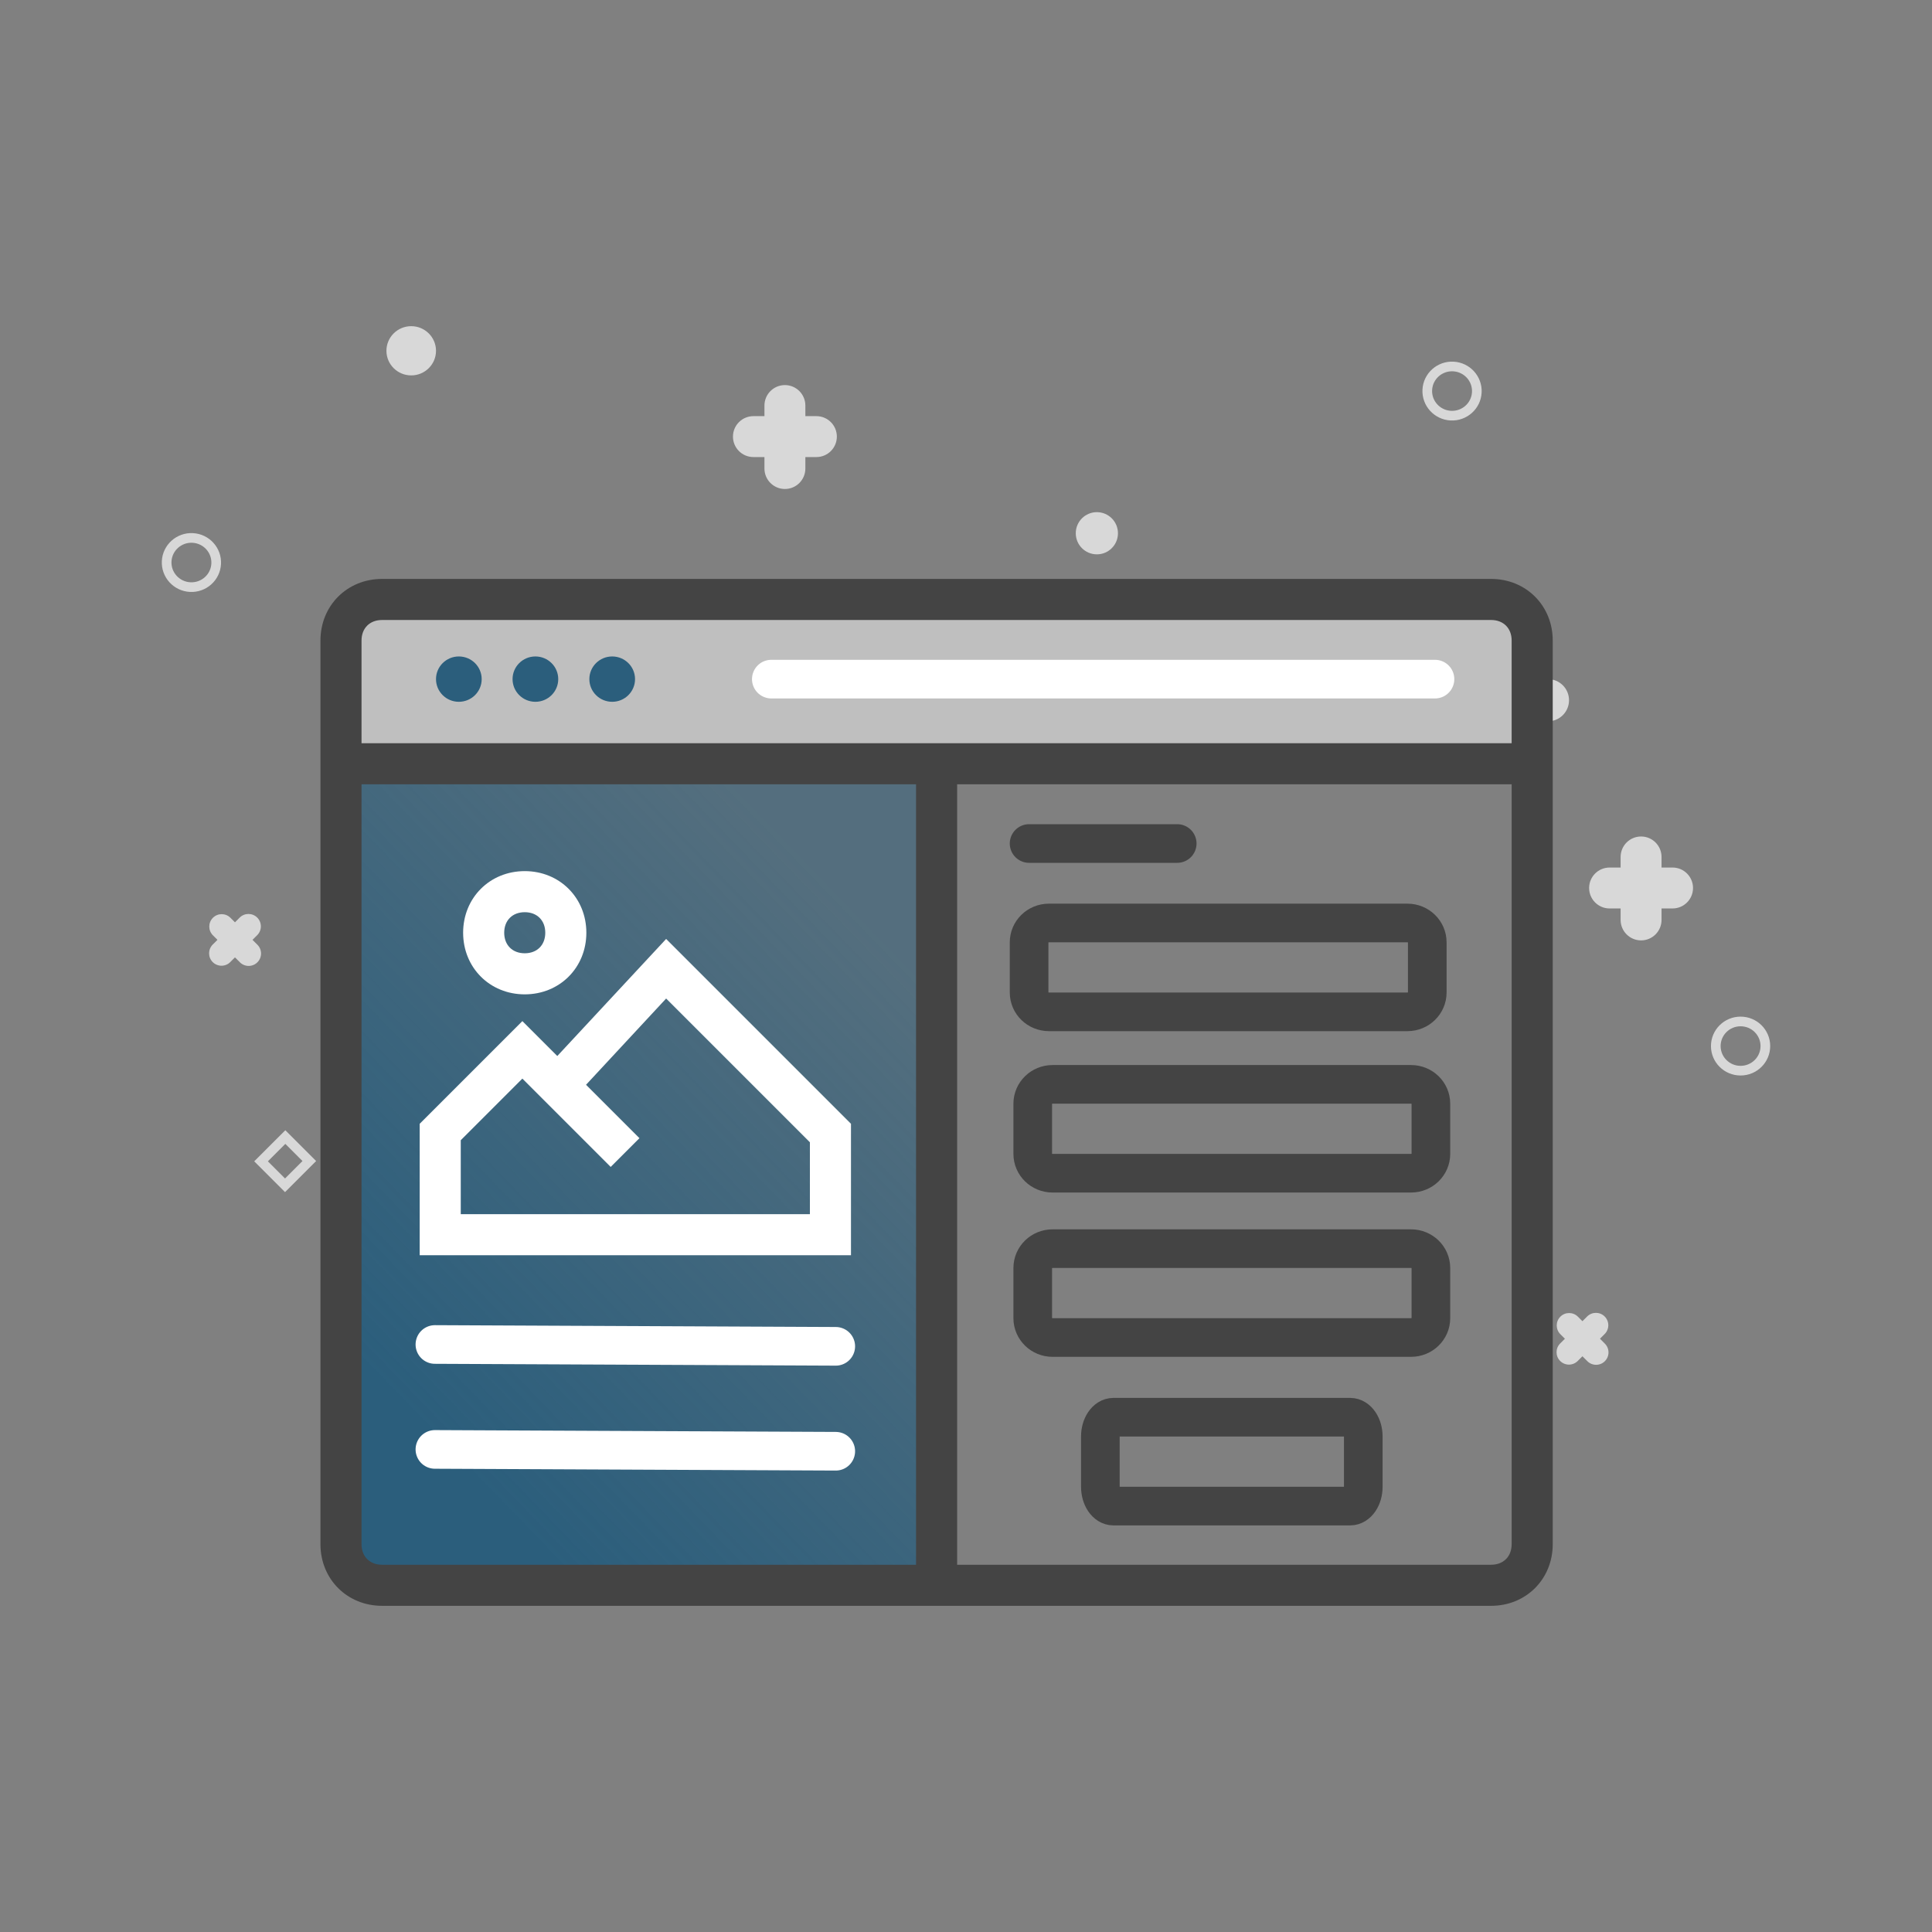 <?xml version="1.0" encoding="UTF-8"?>
<!DOCTYPE svg PUBLIC "-//W3C//DTD SVG 1.1//EN" "http://www.w3.org/Graphics/SVG/1.1/DTD/svg11.dtd">
<svg version="1.1" xmlns="http://www.w3.org/2000/svg" xmlns:xlink="http://www.w3.org/1999/xlink" x="0" y="0" width="200" height="200" viewBox="0, 0, 200, 200">
  <rect x="0" y="0" width="200" height="200" fill="#808080" stroke="none"/>
  <defs>
    <linearGradient id="Gradient_1" gradientUnits="userSpaceOnUse" x1="90.58" y1="96.348" x2="40.96" y2="144.355">
      <stop offset="0" stop-color="#2B5E7C" stop-opacity="0.514"/>
      <stop offset="1" stop-color="#2B5E7C"/>
    </linearGradient>
    <clipPath id="Clip_1">
      <path d="M33.173,59.941 L160.738,59.941 L160.738,166.234 L33.173,166.234 z"/>
    </clipPath>
  </defs>
  <g id="Layer_1">
    <path d="M142.629,69.116 C142.556,70.521 141.349,71.6 139.934,71.527 C138.518,71.453 137.43,70.255 137.503,68.85 C137.576,67.445 138.783,66.365 140.198,66.439 C141.613,66.512 142.702,67.711 142.629,69.116 z" fill-opacity="0" stroke="#D8D8D8" stroke-width="1" id="Oval"/>
    <path d="M37.479,63.056 L156.061,63.056 C157.163,63.056 158.057,63.221 158.057,63.425 L158.057,78.134 C158.057,78.338 157.163,78.503 156.061,78.503 L37.479,78.503 C36.376,78.503 35.482,78.338 35.482,78.134 L35.482,63.425 C35.482,63.221 36.376,63.056 37.479,63.056 z" fill="#BFBFBF"/>
    <path d="M36.469,78.503 L95.071,78.503 C95.615,78.503 96.057,79.398 96.057,80.503 L96.057,160.2 C96.057,161.304 95.615,162.2 95.071,162.2 L36.469,162.2 C35.924,162.2 35.482,161.304 35.482,160.2 L35.482,80.503 C35.482,79.398 35.924,78.503 36.469,78.503 z" fill="url(#Gradient_1)"/>
    <path d="M162.425,72.487 C162.425,73.694 161.448,74.671 160.241,74.671 C159.035,74.671 158.057,73.694 158.057,72.487 C158.057,71.281 159.035,70.303 160.241,70.303 C161.448,70.303 162.425,71.281 162.425,72.487 z" fill="#D8D8D8" id="Oval-3"/>
    <g clip-path="url(#Clip_1)">
      <path d="M154.36,59.93 L39.551,59.93 C35.936,59.93 33.173,62.694 33.173,66.308 L33.173,159.856 C33.173,163.471 35.936,166.234 39.551,166.234 L154.36,166.234 C157.974,166.234 160.738,163.471 160.738,159.856 L160.738,66.308 C160.738,62.694 157.974,59.93 154.36,59.93 z M39.551,64.182 L154.36,64.182 C155.636,64.182 156.486,65.032 156.486,66.308 L156.486,76.939 L37.425,76.939 L37.425,66.308 C37.425,65.032 38.275,64.182 39.551,64.182 z M37.425,159.856 L37.425,81.191 L94.829,81.191 L94.829,161.982 L39.551,161.982 C38.275,161.982 37.425,161.132 37.425,159.856 z M154.36,161.982 L99.082,161.982 L99.082,81.191 L156.486,81.191 L156.486,159.856 C156.486,161.132 155.636,161.982 154.36,161.982 z M154.36,161.982" fill="#444444"/>
    </g>
    <path d="M108.582,95.547 L145.7,95.547 C146.832,95.547 147.75,96.442 147.75,97.547 L147.75,102.744 C147.75,103.849 146.832,104.744 145.7,104.744 L108.582,104.744 C107.45,104.744 106.532,103.849 106.532,102.744 L106.532,97.547 C106.532,96.442 107.45,95.547 108.582,95.547 z" fill-opacity="0" stroke="#444444" stroke-width="4"/>
    <path d="M108.958,112.253 L146.076,112.253 C147.208,112.253 148.126,113.148 148.126,114.253 L148.126,119.45 C148.126,120.555 147.208,121.45 146.076,121.45 L108.958,121.45 C107.826,121.45 106.909,120.555 106.909,119.45 L106.909,114.253 C106.909,113.148 107.826,112.253 108.958,112.253 z" fill-opacity="0" stroke="#444444" stroke-width="4"/>
    <path d="M108.958,129.261 L146.076,129.261 C147.208,129.261 148.126,130.157 148.126,131.261 L148.126,136.459 C148.126,137.563 147.208,138.459 146.076,138.459 L108.958,138.459 C107.826,138.459 106.909,137.563 106.909,136.459 L106.909,131.261 C106.909,130.157 107.826,129.261 108.958,129.261 z" fill-opacity="0" stroke="#444444" stroke-width="4"/>
    <path d="M115.262,146.711 L139.772,146.711 C140.52,146.711 141.126,147.607 141.126,148.711 L141.126,153.909 C141.126,155.013 140.52,155.909 139.772,155.909 L115.262,155.909 C114.515,155.909 113.909,155.013 113.909,153.909 L113.909,148.711 C113.909,147.607 114.515,146.711 115.262,146.711 z" fill-opacity="0" stroke="#444444" stroke-width="4"/>
    <path d="M86.518,150.232 L45.021,150.043" fill-opacity="0" stroke="#FFFFFF" stroke-width="4" stroke-linecap="round"/>
    <path d="M86.518,139.371 L45.021,139.181" fill-opacity="0" stroke="#FFFFFF" stroke-width="4" stroke-linecap="round"/>
    <path d="M121.865,87.32 L106.532,87.32" fill-opacity="0" stroke="#444444" stroke-width="4" stroke-linecap="round"/>
    <g id="Group">
      <path d="M22.041,95.009 L22.041,95.009 C22.542,94.508 23.354,94.508 23.855,95.009 L26.648,97.801 C27.149,98.302 27.149,99.115 26.648,99.616 L26.648,99.616 C26.147,100.117 25.335,100.117 24.834,99.616 L22.041,96.823 C21.54,96.322 21.54,95.51 22.041,95.009 z" fill="#D8D8D8" id="Rectangle-2"/>
      <path d="M26.629,94.989 L26.629,94.989 C27.13,95.49 27.13,96.303 26.629,96.804 L23.836,99.596 C23.335,100.097 22.523,100.097 22.021,99.596 L22.021,99.596 C21.52,99.095 21.52,98.283 22.021,97.782 L24.814,94.989 C25.315,94.488 26.128,94.488 26.629,94.989 z" fill="#D8D8D8" id="Rectangle-2"/>
    </g>
    <g id="Group">
      <path d="M81.253,39.864 L81.253,39.864 C82.423,39.864 83.371,40.813 83.371,41.982 L83.371,48.502 C83.371,49.672 82.423,50.62 81.253,50.62 L81.253,50.62 C80.084,50.62 79.135,49.672 79.135,48.502 L79.135,41.982 C79.135,40.813 80.084,39.864 81.253,39.864 z" fill="#D8D8D8" id="Rectangle-2"/>
      <path d="M86.631,45.197 L86.631,45.197 C86.631,46.366 85.683,47.315 84.513,47.315 L77.994,47.315 C76.824,47.315 75.876,46.366 75.876,45.197 L75.876,45.197 C75.876,44.027 76.824,43.079 77.994,43.079 L84.513,43.079 C85.683,43.079 86.631,44.027 86.631,45.197 z" fill="#D8D8D8" id="Rectangle-2"/>
    </g>
    <g id="Group">
      <path d="M169.884,86.593 L169.884,86.593 C171.053,86.593 172.002,87.541 172.002,88.711 L172.002,95.231 C172.002,96.4 171.053,97.349 169.884,97.349 L169.884,97.349 C168.714,97.349 167.766,96.4 167.766,95.231 L167.766,88.711 C167.766,87.541 168.714,86.593 169.884,86.593 z" fill="#D8D8D8" id="Rectangle-2"/>
      <path d="M175.261,91.925 L175.261,91.925 C175.261,93.095 174.313,94.043 173.143,94.043 L166.624,94.043 C165.454,94.043 164.506,93.095 164.506,91.925 L164.506,91.925 C164.506,90.756 165.454,89.807 166.624,89.807 L173.143,89.807 C174.313,89.807 175.261,90.756 175.261,91.925 z" fill="#D8D8D8" id="Rectangle-2"/>
    </g>
    <g id="Group">
      <path d="M161.528,136.301 L161.528,136.301 C162.029,135.8 162.842,135.8 163.343,136.301 L166.136,139.094 C166.637,139.595 166.637,140.407 166.136,140.908 L166.136,140.908 C165.635,141.409 164.822,141.409 164.321,140.908 L161.528,138.116 C161.027,137.614 161.027,136.802 161.528,136.301 z" fill="#D8D8D8" id="Rectangle-2"/>
      <path d="M166.116,136.282 L166.116,136.282 C166.617,136.783 166.617,137.595 166.116,138.096 L163.323,140.889 C162.822,141.39 162.01,141.39 161.509,140.889 L161.509,140.889 C161.008,140.388 161.008,139.575 161.509,139.074 L164.302,136.282 C164.803,135.781 165.615,135.781 166.116,136.282 z" fill="#D8D8D8" id="Rectangle-2"/>
    </g>
    <path d="M65.739,70.303 C65.739,71.599 64.68,72.65 63.374,72.65 C62.068,72.65 61.01,71.599 61.01,70.303 C61.01,69.006 62.068,67.956 63.374,67.956 C64.68,67.956 65.739,69.006 65.739,70.303 z" fill="#2B5E7C" id="Oval-2"/>
    <path d="M57.789,70.303 C57.789,71.599 56.73,72.65 55.424,72.65 C54.117,72.65 53.06,71.599 53.06,70.303 C53.06,69.006 54.117,67.956 55.424,67.956 C56.73,67.956 57.789,69.006 57.789,70.303 z" fill="#2B5E7C" id="Oval-2"/>
    <path d="M49.864,70.303 C49.864,71.599 48.805,72.65 47.499,72.65 C46.193,72.65 45.135,71.599 45.135,70.303 C45.135,69.006 46.193,67.956 47.499,67.956 C48.805,67.956 49.864,69.006 49.864,70.303 z" fill="#2B5E7C" id="Oval-2"/>
    <path d="M45.135,36.314 C45.135,37.721 43.986,38.861 42.569,38.861 C41.151,38.861 40.003,37.721 40.003,36.314 C40.003,34.907 41.151,33.766 42.569,33.766 C43.986,33.766 45.135,34.907 45.135,36.314 z" fill="#D8D8D8" id="Oval-2"/>
    <path d="M115.731,55.202 C115.731,56.408 114.753,57.386 113.547,57.386 C112.34,57.386 111.363,56.408 111.363,55.202 C111.363,53.996 112.34,53.018 113.547,53.018 C114.753,53.018 115.731,53.996 115.731,55.202 z" fill="#D8D8D8" id="Oval-3"/>
    <path d="M22.379,58.366 C22.306,59.771 21.099,60.85 19.684,60.777 C18.268,60.703 17.18,59.505 17.253,58.1 C17.326,56.695 18.533,55.615 19.948,55.689 C21.363,55.762 22.452,56.961 22.379,58.366 z" fill-opacity="0" stroke="#D8D8D8" stroke-width="1" id="Oval"/>
    <path d="M152.879,40.616 C152.806,42.021 151.599,43.1 150.184,43.027 C148.768,42.953 147.68,41.755 147.753,40.35 C147.826,38.945 149.033,37.865 150.448,37.939 C151.863,38.012 152.952,39.211 152.879,40.616 z" fill-opacity="0" stroke="#D8D8D8" stroke-width="1" id="Oval"/>
    <path d="M182.75,108.288 C182.75,109.695 181.601,110.835 180.184,110.835 C178.766,110.835 177.618,109.695 177.618,108.288 C177.618,106.881 178.766,105.741 180.184,105.741 C181.601,105.741 182.75,106.881 182.75,108.288 z" fill-opacity="0" stroke="#D8D8D8" stroke-width="1" id="Oval"/>
    <path d="M27.024,120.22 L29.507,122.702 L32.019,120.19 L29.537,117.708 L27.024,120.22 z" fill-opacity="0" stroke="#D8D8D8" stroke-width="1" id="Rectangle-3"/>
    <path d="M68.958,97.2 L57.691,109.318 L54.076,105.705 L43.446,116.335 L43.446,129.942 L88.093,129.942 L88.093,116.335 z M83.841,125.69 L47.698,125.69 L47.698,118.035 L54.076,111.657 L63.218,120.8 L66.195,117.823 L60.667,112.296 L68.958,103.366 L83.841,118.248 z M83.841,125.69" fill="#FFFFFF"/>
    <path d="M54.321,102.935 C57.936,102.935 60.699,100.171 60.699,96.556 C60.699,92.942 57.936,90.178 54.321,90.178 C50.706,90.178 47.943,92.942 47.943,96.556 C47.943,100.171 50.706,102.935 54.321,102.935 z M54.321,94.43 C55.597,94.43 56.447,95.281 56.447,96.556 C56.447,97.832 55.597,98.683 54.321,98.683 C53.045,98.683 52.195,97.832 52.195,96.556 C52.195,95.281 53.045,94.43 54.321,94.43 z M54.321,94.43" fill="#FFFFFF"/>
    <path d="M148.549,70.303 L79.847,70.303" fill-opacity="0" stroke="#FFFFFF" stroke-width="4" stroke-linecap="round"/>
  </g>
</svg>
